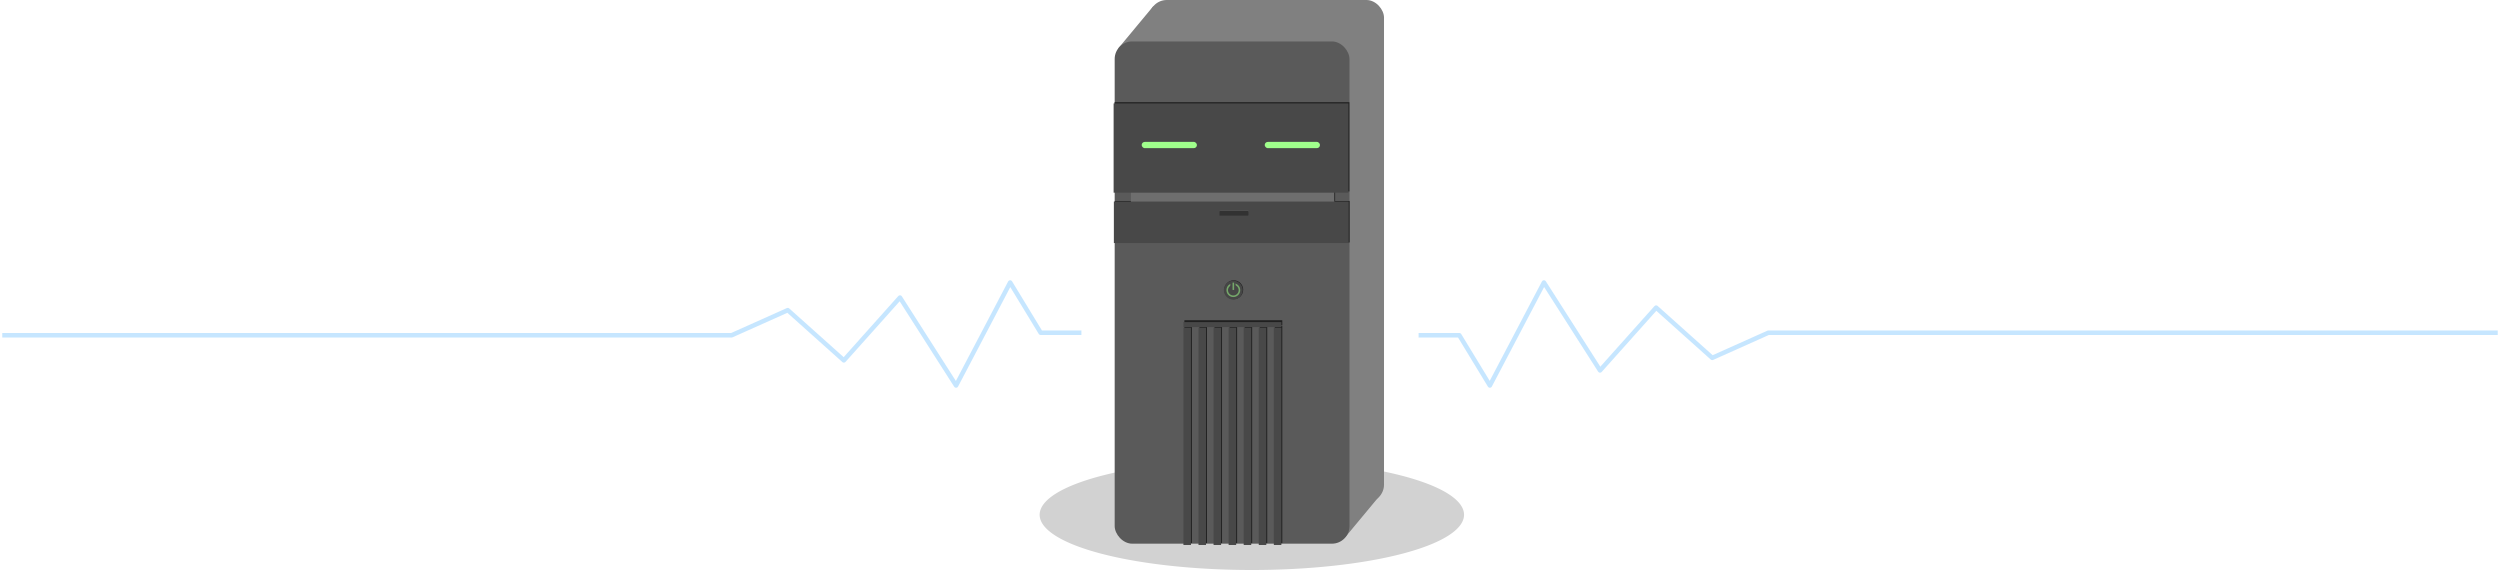 <?xml version="1.0" encoding="UTF-8" standalone="no"?>
<!-- Created with Inkscape (http://www.inkscape.org/) -->

<svg
   xmlns:dc="http://purl.org/dc/elements/1.1/"
   xmlns:cc="http://creativecommons.org/ns#"
   xmlns:rdf="http://www.w3.org/1999/02/22-rdf-syntax-ns#"
   xmlns:svg="http://www.w3.org/2000/svg"
   xmlns="http://www.w3.org/2000/svg"
   xmlns:sodipodi="http://sodipodi.sourceforge.net/DTD/sodipodi-0.dtd"
   xmlns:inkscape="http://www.inkscape.org/namespaces/inkscape"
   width="1991.056"
   height="454.03"
   id="svg4180"
   version="1.1"
   inkscape:version="0.48.5 r10040"
   sodipodi:docname="mainframe.svg">
  <defs
     id="defs4182">
    <inkscape:perspective
       sodipodi:type="inkscape:persp3d"
       inkscape:vp_x="194 : 867.18109 : 1"
       inkscape:vp_y="0 : 1000 : 0"
       inkscape:vp_z="744.09448 : 526.18109 : 1"
       inkscape:persp3d-origin="372.04724 : 350.78739 : 1"
       id="perspective2987" />
    <inkscape:perspective
       id="perspective3794"
       inkscape:persp3d-origin="385.75523 : 375.97422 : 1"
       inkscape:vp_z="1403.1192 : 667.19635 : 1"
       inkscape:vp_y="0 : 1000 : 0"
       inkscape:vp_x="480.35444 : 791.90167 : 1"
       sodipodi:type="inkscape:persp3d" />
    <inkscape:perspective
       sodipodi:type="inkscape:persp3d"
       inkscape:vp_x="194 : 867.18109 : 1"
       inkscape:vp_y="0 : 1000 : 0"
       inkscape:vp_z="744.09448 : 526.18109 : 1"
       inkscape:persp3d-origin="372.04724 : 350.78739 : 1"
       id="perspective2987-5" />
    <inkscape:perspective
       id="perspective3794-1"
       inkscape:persp3d-origin="385.75523 : 375.97422 : 1"
       inkscape:vp_z="1403.1192 : 667.19635 : 1"
       inkscape:vp_y="0 : 1000 : 0"
       inkscape:vp_x="480.35444 : 791.90167 : 1"
       sodipodi:type="inkscape:persp3d" />
    <filter
       inkscape:collect="always"
       id="filter5259-8"
       x="-0.067"
       width="1.134"
       y="-0.588"
       height="2.176"
       color-interpolation-filters="sRGB">
      <feGaussianBlur
         inkscape:collect="always"
         stdDeviation="1.225"
         id="feGaussianBlur5261-4" />
    </filter>
    <filter
       inkscape:collect="always"
       id="filter3913-2"
       color-interpolation-filters="sRGB">
      <feGaussianBlur
         inkscape:collect="always"
         stdDeviation="0.394"
         id="feGaussianBlur3915-6" />
    </filter>
    <filter
       inkscape:collect="always"
       id="filter3945-7"
       x="-0.101"
       width="1.201"
       y="-0.093"
       height="1.186"
       color-interpolation-filters="sRGB">
      <feGaussianBlur
         inkscape:collect="always"
         stdDeviation="0.377"
         id="feGaussianBlur3947-7" />
    </filter>
    <filter
       inkscape:collect="always"
       id="filter3893-7"
       x="-0.634"
       width="2.268"
       y="-0.104"
       height="1.207"
       color-interpolation-filters="sRGB">
      <feGaussianBlur
         inkscape:collect="always"
         stdDeviation="0.528"
         id="feGaussianBlur3895-3" />
    </filter>
  </defs>
  <sodipodi:namedview
     id="base"
     pagecolor="#ffffff"
     bordercolor="#666666"
     borderopacity="1.0"
     inkscape:pageopacity="0.0"
     inkscape:pageshadow="2"
     inkscape:zoom="0.5"
     inkscape:cx="769.89662"
     inkscape:cy="280.86856"
     inkscape:document-units="px"
     inkscape:current-layer="layer10"
     showgrid="false"
     showguides="true"
     inkscape:guide-bbox="true"
     inkscape:window-width="1366"
     inkscape:window-height="702"
     inkscape:window-x="0"
     inkscape:window-y="27"
     inkscape:window-maximized="1"
     fit-margin-top="0"
     fit-margin-left="0"
     fit-margin-right="0"
     fit-margin-bottom="0">
    <inkscape:grid
       type="xygrid"
       id="grid4940"
       empspacing="5"
       visible="true"
       enabled="true"
       snapvisiblegridlinesonly="true"
       originx="613.256px"
       originy="-410.97px" />
  </sodipodi:namedview>
  <g
     inkscape:groupmode="layer"
     id="layer10"
     inkscape:label="buttons"
     transform="translate(613.256,-187.362)">
    <path
       sodipodi:type="arc"
       style="fill:#d2d2d2;fill-opacity:1;stroke:none"
       id="path13286"
       sodipodi:cx="1011"
       sodipodi:cy="415.03033"
       sodipodi:rx="169"
       sodipodi:ry="35"
       d="m 1180,415.03 a 169,35 0 1 1 -338,0 169,35 0 1 1 338,0 z"
       transform="matrix(1,0,0,1.257,-627.256,75.64)" />
    <path
       style="opacity:0.5;fill:none;stroke:#8fcfff;stroke-width:3.602;stroke-linecap:butt;stroke-linejoin:round;stroke-miterlimit:4;stroke-opacity:1;stroke-dasharray:none"
       d="m 248,452.362 c -10.81,0 -21.621,0 -32.431,0 l -24.323,-40 -43.063,82 -44.685,-70 -44.685,50 -44.685,-40 -44.685,20 -580.899,0"
       id="path11949"
       inkscape:connector-curvature="0"
       sodipodi:nodetypes="ccccccccc" />
    <g
       id="g4501"
       transform="translate(75,-67)">
      <g
         style="fill:#808080;fill-opacity:1"
         id="g5014">
        <rect
           transform="matrix(0.769,0.639,-0.639,0.769,0,0)"
           ry="0"
           y="235.963"
           x="704.705"
           height="43.693"
           width="26.075"
           id="rect4987"
           style="fill:#808080;fill-opacity:1;stroke:none" />
        <rect
           transform="matrix(0.769,0.639,-0.639,0.769,0,0)"
           ry="0"
           y="52.272"
           x="342.858"
           height="43.693"
           width="26.075"
           id="rect4987-3"
           style="fill:#808080;fill-opacity:1;stroke:none" />
        <rect
           ry="14"
           y="254.362"
           x="227"
           height="400"
           width="187"
           id="rect4944"
           style="fill:#808080;fill-opacity:1;stroke:none" />
      </g>
      <g
         id="g4450">
        <rect
           style="fill:#5a5a5a;fill-opacity:1;stroke:none"
           id="rect4942"
           width="187"
           height="400"
           x="199.5"
           y="287.362"
           ry="14" />
        <g
           id="g5209"
           transform="translate(3,0.53)">
          <g
             style="fill:#202020;fill-opacity:1"
             id="g5054">
            <rect
               style="fill:#202020;fill-opacity:1;stroke:none"
               id="rect5038"
               width="6"
               height="173"
               x="252"
               y="513.362"
               ry="0" />
            <rect
               ry="0"
               y="513.362"
               x="264"
               height="173"
               width="6"
               id="rect5040"
               style="fill:#202020;fill-opacity:1;stroke:none" />
            <rect
               style="fill:#202020;fill-opacity:1;stroke:none"
               id="rect5042"
               width="6"
               height="173"
               x="276"
               y="513.362"
               ry="0" />
            <rect
               ry="0"
               y="513.362"
               x="288"
               height="173"
               width="6"
               id="rect5044"
               style="fill:#202020;fill-opacity:1;stroke:none" />
            <rect
               style="fill:#202020;fill-opacity:1;stroke:none"
               id="rect5046"
               width="6"
               height="173"
               x="300"
               y="513.362"
               ry="0" />
            <rect
               ry="0"
               y="513.362"
               x="312"
               height="173"
               width="6"
               id="rect5048"
               style="fill:#202020;fill-opacity:1;stroke:none" />
            <rect
               style="fill:#202020;fill-opacity:1;stroke:none"
               id="rect5050"
               width="6"
               height="173"
               x="324"
               y="513.362"
               ry="0" />
            <rect
               style="fill:#202020;fill-opacity:1;stroke:none"
               id="rect5052"
               width="78"
               height="4"
               x="252"
               y="508.862" />
          </g>
          <g
             transform="translate(-0.75,1.5)"
             id="g5190"
             style="fill:#484848;fill-opacity:1">
            <rect
               ry="0"
               y="513.362"
               x="252"
               height="173"
               width="6"
               id="rect5192"
               style="fill:#484848;fill-opacity:1;stroke:none" />
            <rect
               style="fill:#484848;fill-opacity:1;stroke:none"
               id="rect5194"
               width="6"
               height="173"
               x="264"
               y="513.362"
               ry="0" />
            <rect
               ry="0"
               y="513.362"
               x="276"
               height="173"
               width="6"
               id="rect5196"
               style="fill:#484848;fill-opacity:1;stroke:none" />
            <rect
               style="fill:#484848;fill-opacity:1;stroke:none"
               id="rect5198"
               width="6"
               height="173"
               x="288"
               y="513.362"
               ry="0" />
            <rect
               ry="0"
               y="513.362"
               x="300"
               height="173"
               width="6"
               id="rect5200"
               style="fill:#484848;fill-opacity:1;stroke:none" />
            <rect
               style="fill:#484848;fill-opacity:1;stroke:none"
               id="rect5202"
               width="6"
               height="173"
               x="312"
               y="513.362"
               ry="0" />
            <rect
               ry="0"
               y="513.362"
               x="324"
               height="173"
               width="6"
               id="rect5204"
               style="fill:#484848;fill-opacity:1;stroke:none" />
            <rect
               y="508.862"
               x="252"
               height="4"
               width="78"
               id="rect5206"
               style="fill:#484848;fill-opacity:1;stroke:none" />
          </g>
        </g>
        <g
           id="g4395"
           transform="translate(0,-18)">
          <g
             id="g4365">
            <g
               id="g4321"
               transform="matrix(1.011,0,0,1,-2.762,4)">
              <g
                 id="g5229-6"
                 transform="matrix(0.989,0,0,0.465,2.956,263.933)">
                <rect
                   style="fill:#202020;fill-opacity:1;stroke:none"
                   id="rect5008-3"
                   width="187.03"
                   height="71.064"
                   x="199.404"
                   y="353.741"
                   ry="0" />
                <rect
                   ry="0"
                   y="354.741"
                   x="198.654"
                   height="71.064"
                   width="187.03"
                   id="rect5010-6"
                   style="fill:#484848;fill-opacity:1;stroke:none" />
              </g>
              <g
                 transform="matrix(0.514,0,0,0.25,116.328,267.386)"
                 id="g4371">
                <rect
                   ry="1.469"
                   y="675.362"
                   x="323.596"
                   height="15.5"
                   width="45.138"
                   id="rect3896"
                   style="fill:#636363;fill-opacity:1;stroke:none" />
                <rect
                   ry="1.469"
                   y="675.99"
                   x="323.25"
                   height="15.5"
                   width="45.138"
                   id="rect3896-8"
                   style="fill:#323232;fill-opacity:1;stroke:none" />
              </g>
            </g>
            <g
               id="g4083"
               transform="matrix(1,0,0,1.043,0,-18.55)">
              <rect
                 style="fill:#1e1e1e;fill-opacity:1;stroke:none"
                 id="rect4007"
                 width="162.062"
                 height="36"
                 x="213"
                 y="396.362"
                 ry="0" />
              <rect
                 ry="0"
                 y="396.948"
                 x="212.414"
                 height="36"
                 width="162"
                 id="rect4029"
                 style="fill:#6e6e6e;fill-opacity:1;stroke:none" />
            </g>
            <g
               id="g5229">
              <rect
                 ry="0"
                 y="353.741"
                 x="199.404"
                 height="71.064"
                 width="187.03"
                 id="rect5008"
                 style="fill:#202020;fill-opacity:1;stroke:none" />
              <rect
                 style="fill:#484848;fill-opacity:1;stroke:none"
                 id="rect5010"
                 width="187.03"
                 height="71.064"
                 x="198.654"
                 y="354.741"
                 ry="0" />
            </g>
          </g>
          <rect
             transform="translate(-4.6626586e-6,-5.9513854e-7)"
             ry="2.5"
             y="385.362"
             x="221"
             height="5"
             width="44"
             id="rect5235"
             style="fill:#a0ff8c;fill-opacity:1;stroke:none;filter:url(#filter5259-8)" />
          <rect
             transform="translate(-2.4509361e-6,1.4066243e-6)"
             style="fill:#a0ff8c;fill-opacity:1;stroke:none;filter:url(#filter5259-8)"
             id="rect5263"
             width="44"
             height="5"
             x="319"
             y="385.362"
             ry="2.5" />
        </g>
        <g
           id="g3978"
           transform="matrix(1.078,0,0,1.078,-20.357,-30.774)">
          <g
             transform="matrix(0.583,0,0,0.583,122.83,203.194)"
             id="g3863">
            <path
               sodipodi:type="arc"
               style="fill:#202020;fill-opacity:1;stroke:none"
               id="path3091"
               sodipodi:cx="294"
               sodipodi:cy="468.36218"
               sodipodi:rx="12"
               sodipodi:ry="12"
               d="m 306,468.362 c 0,6.627 -5.373,12 -12,12 -6.627,0 -12,-5.373 -12,-12 0,-6.627 5.373,-12 12,-12 6.627,0 12,5.373 12,12 z"
               transform="translate(-4,4)" />
            <path
               transform="translate(-4.552,4.448)"
               d="m 306,468.362 c 0,6.627 -5.373,12 -12,12 -6.627,0 -12,-5.373 -12,-12 0,-6.627 5.373,-12 12,-12 6.627,0 12,5.373 12,12 z"
               sodipodi:ry="12"
               sodipodi:rx="12"
               sodipodi:cy="468.36218"
               sodipodi:cx="294"
               id="path3861"
               style="fill:#464646;fill-opacity:1;stroke:none"
               sodipodi:type="arc" />
          </g>
          <g
             id="g3973">
            <path
               sodipodi:type="arc"
               style="opacity:0.724;fill:none;stroke:#a0ff8c;stroke-width:2;stroke-miterlimit:4;stroke-opacity:1;stroke-dasharray:none;filter:url(#filter3913-2)"
               id="path3867"
               sodipodi:cx="291.75"
               sodipodi:cy="477.36218"
               sodipodi:rx="7.75"
               sodipodi:ry="7.75"
               d="m 299.5,477.362 c 0,4.28 -3.47,7.75 -7.75,7.75 -4.28,0 -7.75,-3.47 -7.75,-7.75 0,-4.28 3.47,-7.75 7.75,-7.75 4.28,0 7.75,3.47 7.75,7.75 z"
               transform="matrix(0.583,0,0,0.583,121.52,200.573)" />
            <rect
               style="fill:#464646;fill-opacity:1;stroke:none;filter:url(#filter3945-7)"
               id="rect3881"
               width="9"
               height="9.75"
               x="285"
               y="462.362"
               transform="matrix(0.428,0,0,0.583,167.411,203.194)" />
            <rect
               style="opacity:0.724;fill:#a0ff8c;fill-opacity:1;stroke:none;filter:url(#filter3893-7)"
               id="rect3883"
               width="2"
               height="12.25"
               x="288.5"
               y="463.862"
               transform="matrix(0.583,0,0,0.441,122.83,268.734)" />
          </g>
        </g>
      </g>
    </g>
    <path
       sodipodi:nodetypes="ccccccccc"
       inkscape:connector-curvature="0"
       id="path12661"
       d="m 516.545,454.362 c 10.81,0 21.621,0 32.431,0 l 24.323,40 43.063,-82 44.685,70 44.685,-50 44.685,40 44.685,-20 580.899,0"
       style="opacity:0.5;fill:none;stroke:#8fcfff;stroke-width:3.602;stroke-linecap:butt;stroke-linejoin:round;stroke-miterlimit:4;stroke-opacity:1;stroke-dasharray:none" />
  </g>
</svg>
